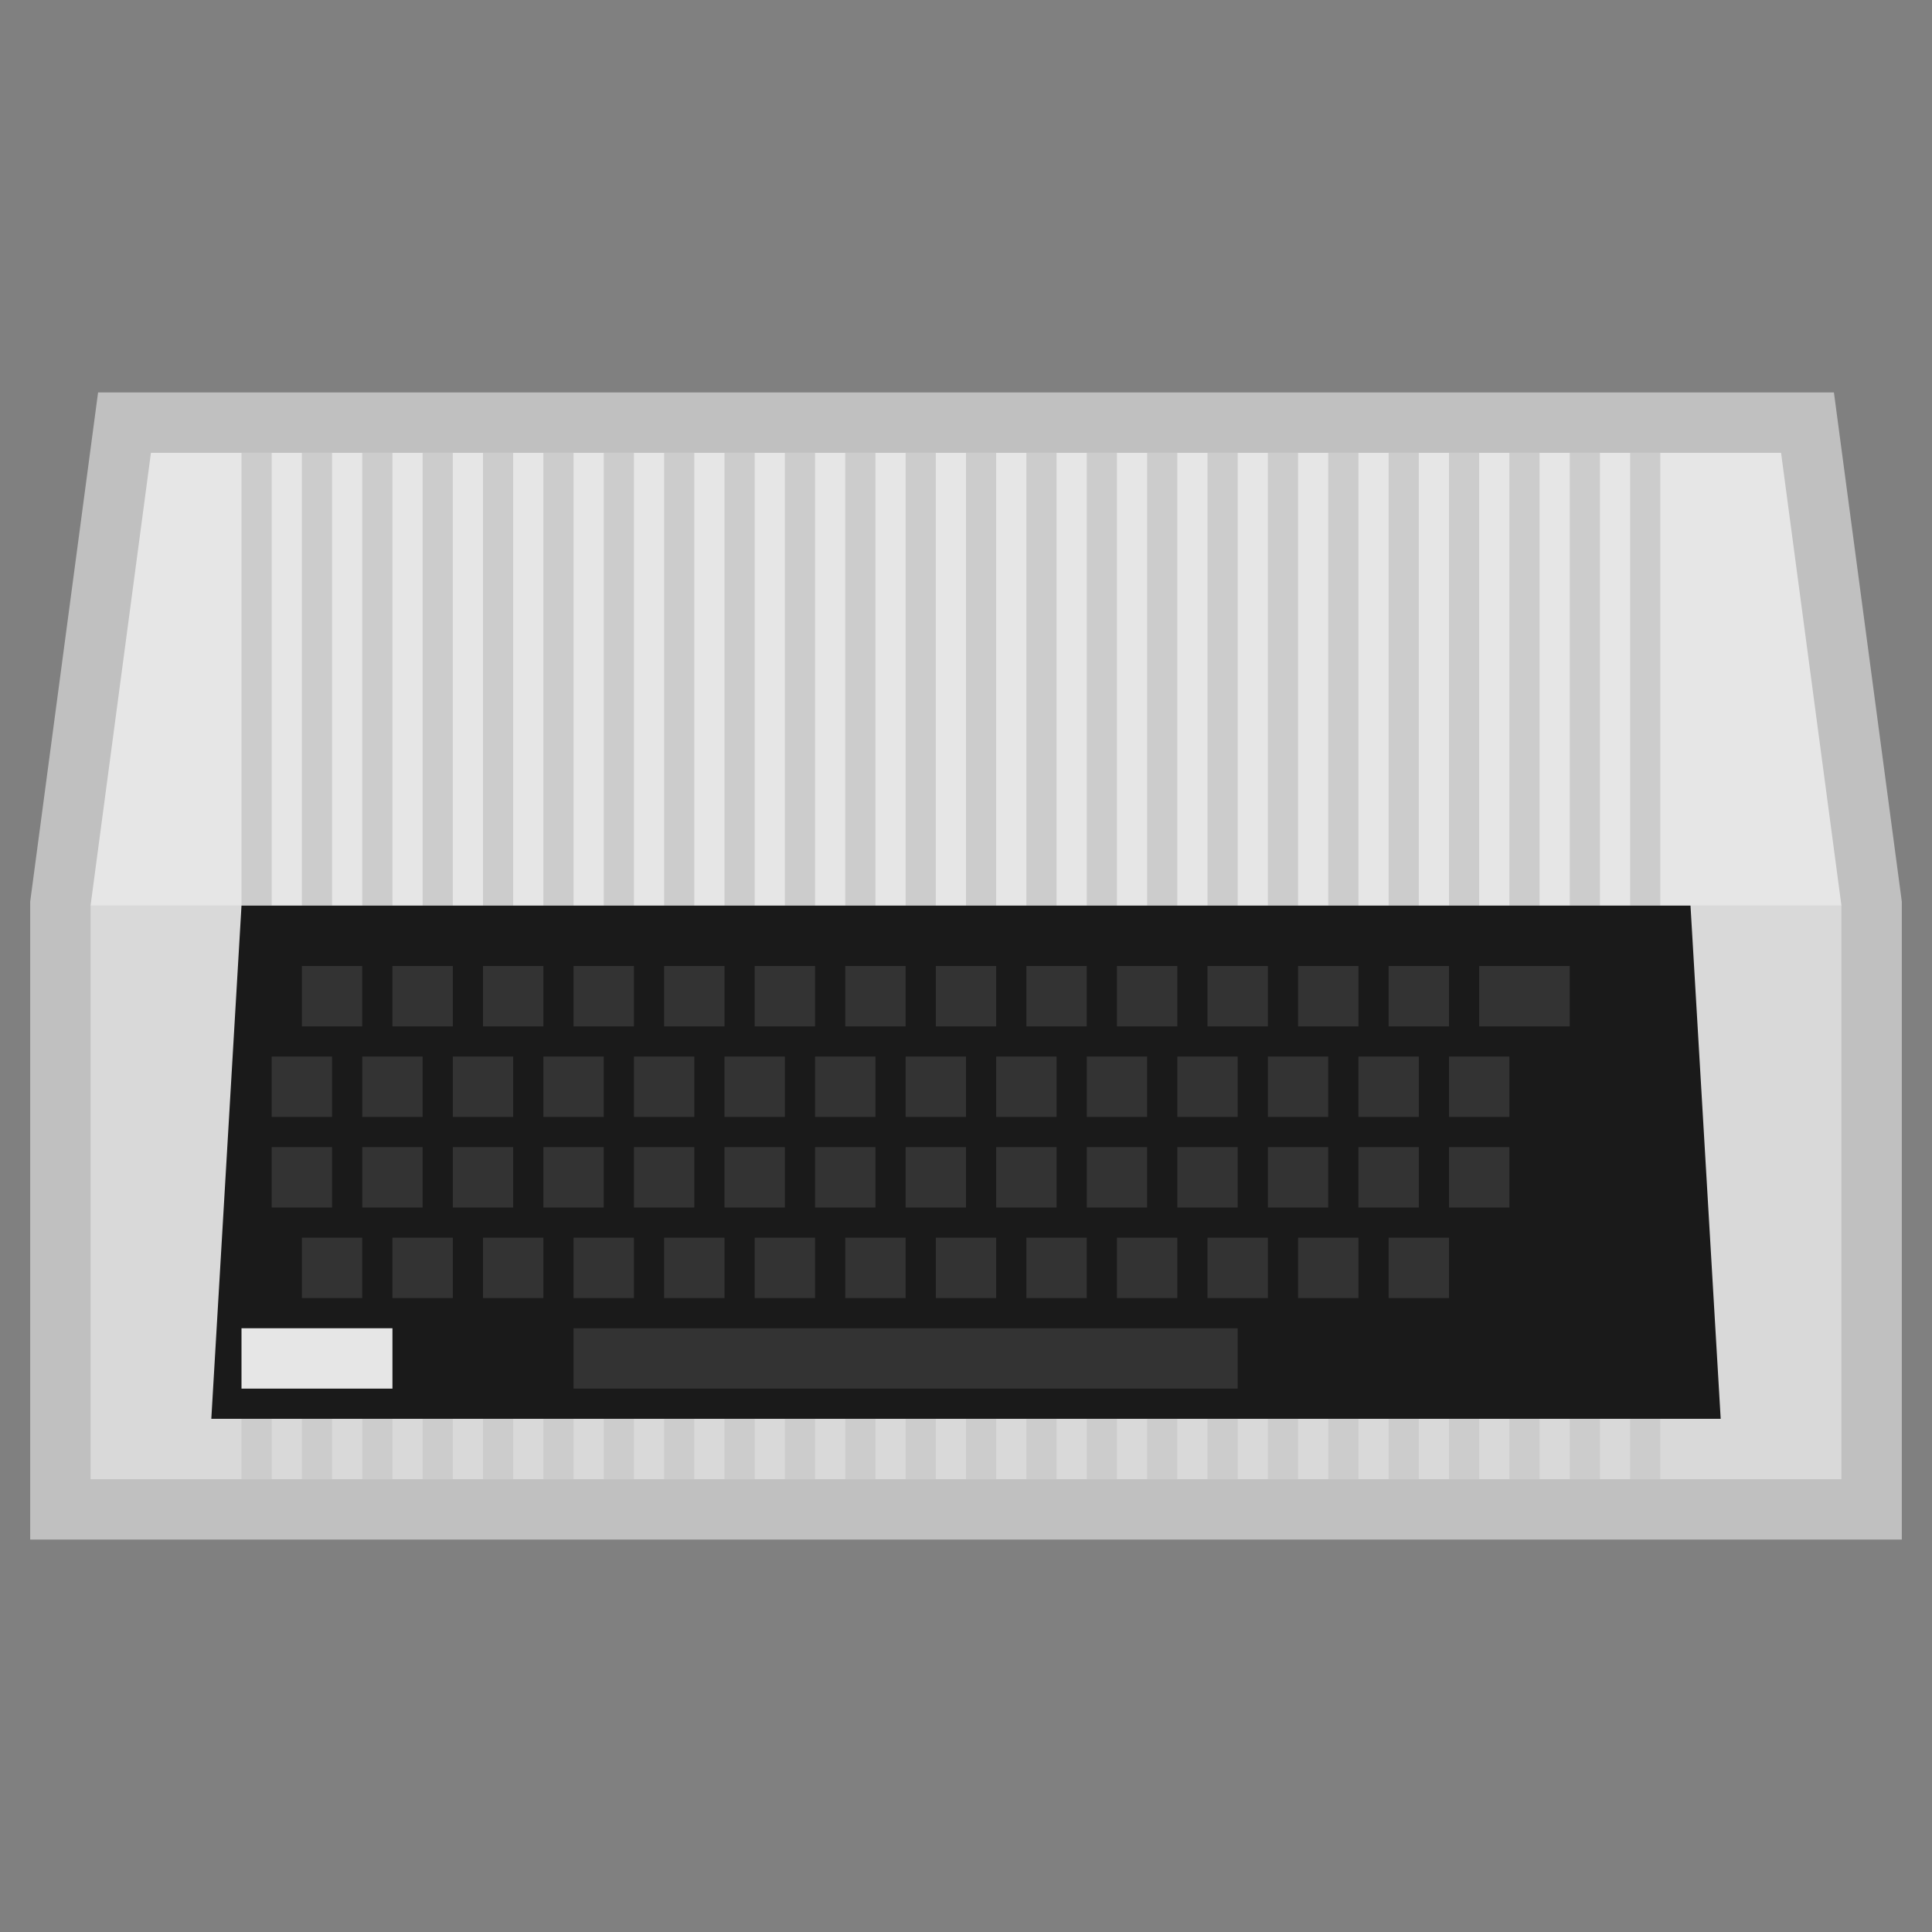 <?xml version="1.0" encoding="iso-8859-1"?>
<!-- Generator: Adobe Illustrator 27.8.1, SVG Export Plug-In . SVG Version: 6.00 Build 0)  -->
<svg version="1.1" id="Layer_1" xmlns="http://www.w3.org/2000/svg" xmlns:xlink="http://www.w3.org/1999/xlink" x="0px" y="0px"
	 viewBox="0 0 256 256" style="enable-background:new 0 0 256 256;" xml:space="preserve">
<rect x="0" y="0" width="256" height="256" fill="#808080" stroke="none"/>
<polygon style="opacity:0.5;fill:#FFFFFF;" points="252,204 252,120 252,119.469 251.93,118.943 243.93,58.943 243.004,52 
	12.996,52 12.07,58.943 4.07,118.943 4,119.469 4,120 4,204 "/>
<rect x="12" y="120" style="fill:#D9D9D9;" width="232" height="76"/>
<polygon style="fill:#E6E6E6;" points="244,120 12,120 20,60 236,60 "/>
<rect x="32" y="60" style="fill:#CCCCCC;" width="4" height="136"/>
<rect x="40" y="60" style="fill:#CCCCCC;" width="4" height="136"/>
<rect x="48" y="60" style="fill:#CCCCCC;" width="4" height="136"/>
<rect x="56" y="60" style="fill:#CCCCCC;" width="4" height="136"/>
<rect x="64" y="60" style="fill:#CCCCCC;" width="4" height="136"/>
<rect x="72" y="60" style="fill:#CCCCCC;" width="4" height="136"/>
<rect x="80" y="60" style="fill:#CCCCCC;" width="4" height="136"/>
<rect x="88" y="60" style="fill:#CCCCCC;" width="4" height="136"/>
<rect x="96" y="60" style="fill:#CCCCCC;" width="4" height="136"/>
<rect x="104" y="60" style="fill:#CCCCCC;" width="4" height="136"/>
<rect x="112" y="60" style="fill:#CCCCCC;" width="4" height="136"/>
<rect x="120" y="60" style="fill:#CCCCCC;" width="4" height="136"/>
<rect x="128" y="60" style="fill:#CCCCCC;" width="4" height="136"/>
<rect x="136" y="60" style="fill:#CCCCCC;" width="4" height="136"/>
<rect x="144" y="60" style="fill:#CCCCCC;" width="4" height="136"/>
<rect x="152" y="60" style="fill:#CCCCCC;" width="4" height="136"/>
<rect x="160" y="60" style="fill:#CCCCCC;" width="4" height="136"/>
<rect x="168" y="60" style="fill:#CCCCCC;" width="4" height="136"/>
<rect x="176" y="60" style="fill:#CCCCCC;" width="4" height="136"/>
<rect x="184" y="60" style="fill:#CCCCCC;" width="4" height="136"/>
<rect x="192" y="60" style="fill:#CCCCCC;" width="4" height="136"/>
<rect x="200" y="60" style="fill:#CCCCCC;" width="4" height="136"/>
<rect x="208" y="60" style="fill:#CCCCCC;" width="4" height="136"/>
<rect x="216" y="60" style="fill:#CCCCCC;" width="4" height="136"/>
<polygon style="fill:#1A1A1A;" points="228,188 28,188 32,120 224,120 "/>
<rect x="40" y="128" style="fill:#333333;" width="8" height="8"/>
<rect x="36" y="152" style="fill:#333333;" width="8" height="8"/>
<rect x="40" y="164" style="fill:#333333;" width="8" height="8"/>
<rect x="52" y="164" style="fill:#333333;" width="8" height="8"/>
<rect x="64" y="164" style="fill:#333333;" width="8" height="8"/>
<rect x="76" y="164" style="fill:#333333;" width="8" height="8"/>
<rect x="88" y="164" style="fill:#333333;" width="8" height="8"/>
<rect x="100" y="164" style="fill:#333333;" width="8" height="8"/>
<rect x="112" y="164" style="fill:#333333;" width="8" height="8"/>
<rect x="124" y="164" style="fill:#333333;" width="8" height="8"/>
<rect x="136" y="164" style="fill:#333333;" width="8" height="8"/>
<rect x="148" y="164" style="fill:#333333;" width="8" height="8"/>
<rect x="160" y="164" style="fill:#333333;" width="8" height="8"/>
<rect x="172" y="164" style="fill:#333333;" width="8" height="8"/>
<rect x="184" y="164" style="fill:#333333;" width="8" height="8"/>
<rect x="48" y="152" style="fill:#333333;" width="8" height="8"/>
<rect x="60" y="152" style="fill:#333333;" width="8" height="8"/>
<rect x="72" y="152" style="fill:#333333;" width="8" height="8"/>
<rect x="84" y="152" style="fill:#333333;" width="8" height="8"/>
<rect x="96" y="152" style="fill:#333333;" width="8" height="8"/>
<rect x="108" y="152" style="fill:#333333;" width="8" height="8"/>
<rect x="120" y="152" style="fill:#333333;" width="8" height="8"/>
<rect x="132" y="152" style="fill:#333333;" width="8" height="8"/>
<rect x="144" y="152" style="fill:#333333;" width="8" height="8"/>
<rect x="156" y="152" style="fill:#333333;" width="8" height="8"/>
<rect x="168" y="152" style="fill:#333333;" width="8" height="8"/>
<rect x="180" y="152" style="fill:#333333;" width="8" height="8"/>
<rect x="192" y="152" style="fill:#333333;" width="8" height="8"/>
<rect x="36" y="140" style="fill:#333333;" width="8" height="8"/>
<rect x="48" y="140" style="fill:#333333;" width="8" height="8"/>
<rect x="60" y="140" style="fill:#333333;" width="8" height="8"/>
<rect x="72" y="140" style="fill:#333333;" width="8" height="8"/>
<rect x="84" y="140" style="fill:#333333;" width="8" height="8"/>
<rect x="96" y="140" style="fill:#333333;" width="8" height="8"/>
<rect x="108" y="140" style="fill:#333333;" width="8" height="8"/>
<rect x="120" y="140" style="fill:#333333;" width="8" height="8"/>
<rect x="132" y="140" style="fill:#333333;" width="8" height="8"/>
<rect x="144" y="140" style="fill:#333333;" width="8" height="8"/>
<rect x="156" y="140" style="fill:#333333;" width="8" height="8"/>
<rect x="168" y="140" style="fill:#333333;" width="8" height="8"/>
<rect x="180" y="140" style="fill:#333333;" width="8" height="8"/>
<rect x="192" y="140" style="fill:#333333;" width="8" height="8"/>
<rect x="52" y="128" style="fill:#333333;" width="8" height="8"/>
<rect x="64" y="128" style="fill:#333333;" width="8" height="8"/>
<rect x="76" y="128" style="fill:#333333;" width="8" height="8"/>
<rect x="88" y="128" style="fill:#333333;" width="8" height="8"/>
<rect x="100" y="128" style="fill:#333333;" width="8" height="8"/>
<rect x="112" y="128" style="fill:#333333;" width="8" height="8"/>
<rect x="124" y="128" style="fill:#333333;" width="8" height="8"/>
<rect x="136" y="128" style="fill:#333333;" width="8" height="8"/>
<rect x="148" y="128" style="fill:#333333;" width="8" height="8"/>
<rect x="160" y="128" style="fill:#333333;" width="8" height="8"/>
<rect x="172" y="128" style="fill:#333333;" width="8" height="8"/>
<rect x="184" y="128" style="fill:#333333;" width="8" height="8"/>
<rect x="196" y="128" style="fill:#333333;" width="12" height="8"/>
<rect x="76" y="176" style="fill:#333333;" width="88" height="8"/>
<rect x="32" y="176" style="fill:#E6E6E6;" width="20" height="8"/>
</svg>
